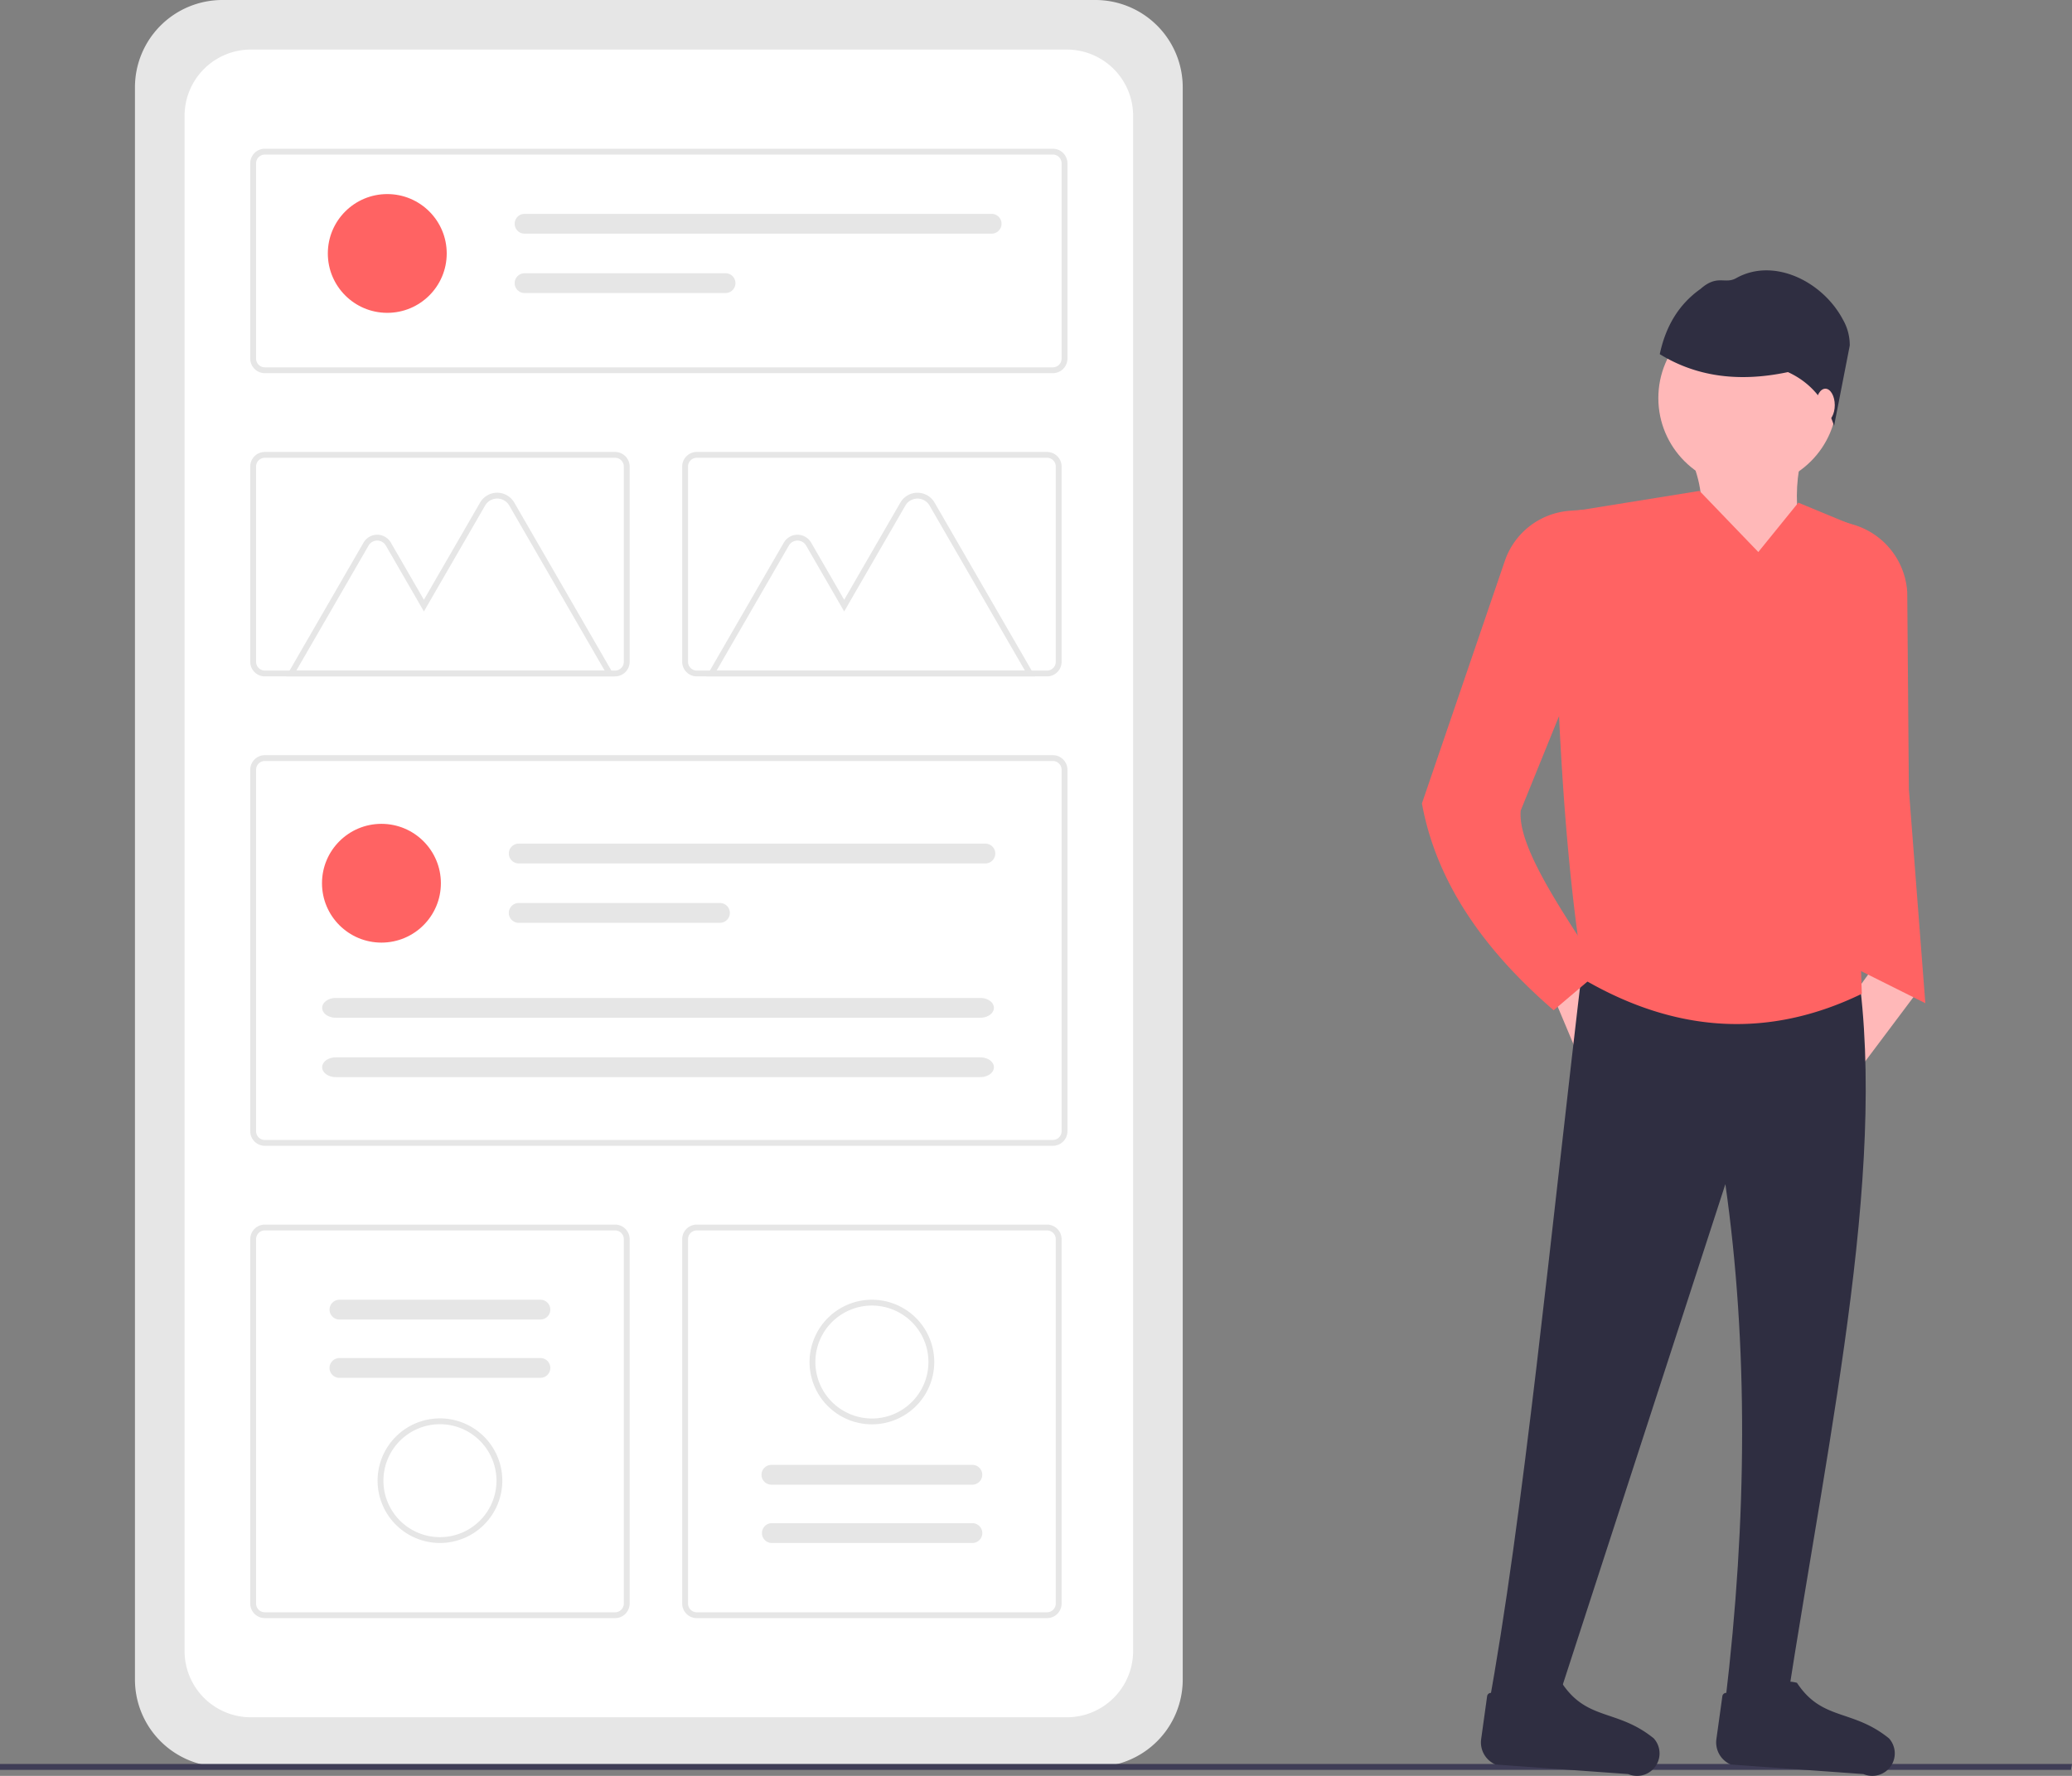 <svg width="100%" fill="none" xmlns="http://www.w3.org/2000/svg" viewBox="0 0 322 276">
  <rect x="0" y="0" width="322" height="276" fill="#808080" stroke="none"/>
  <path d="M34.545 0a13.593 13.593 0 00-9.592 3.976 13.567 13.567 0 00-3.98 9.582V261.04a13.564 13.564 0 003.98 9.582 13.592 13.592 0 009.592 3.976h135.687a13.594 13.594 0 009.592-3.976 13.564 13.564 0 003.979-9.582V13.559a13.567 13.567 0 00-3.979-9.583A13.593 13.593 0 00170.232 0H34.545z" fill="#E6E6E6"/>
  <path d="M38.98 7.703a10.313 10.313 0 00-7.277 3.016 10.293 10.293 0 00-3.019 7.27v238.618a10.296 10.296 0 003.02 7.271 10.314 10.314 0 007.276 3.016h126.817a10.316 10.316 0 007.277-3.016 10.297 10.297 0 003.019-7.271V17.99a10.294 10.294 0 00-3.019-7.27 10.315 10.315 0 00-7.277-3.017H38.981z" fill="#fff"/>
  <path d="M163.62 57.995H41.157a2.271 2.271 0 01-2.268-2.265V25.38a2.267 2.267 0 012.268-2.265H163.62a2.27 2.27 0 012.267 2.266V55.73a2.27 2.27 0 01-2.267 2.266zM41.157 24.022a1.363 1.363 0 00-1.36 1.359V55.73a1.36 1.36 0 001.36 1.359H163.62a1.363 1.363 0 001.36-1.36V25.382a1.359 1.359 0 00-1.36-1.36H41.157zM163.62 178.075H41.157a2.272 2.272 0 01-2.268-2.266v-56.177a2.272 2.272 0 012.268-2.266H163.62a2.27 2.27 0 012.267 2.266v56.177a2.27 2.27 0 01-2.267 2.266zM41.157 118.273a1.36 1.36 0 00-1.36 1.359v56.177a1.36 1.36 0 001.36 1.36H163.62a1.365 1.365 0 001.36-1.36v-56.177a1.36 1.36 0 00-1.36-1.359H41.157zm121.556-13.152h-54.428a2.271 2.271 0 01-2.268-2.266V72.506a2.269 2.269 0 012.268-2.265h54.428a2.27 2.27 0 012.267 2.265v30.349a2.27 2.27 0 01-2.267 2.266zm-54.428-33.974a1.363 1.363 0 00-1.361 1.36v30.348a1.36 1.36 0 001.361 1.359h54.428a1.36 1.36 0 001.36-1.359V72.506a1.359 1.359 0 00-1.36-1.359h-54.428zm-12.7 180.335H41.157a2.272 2.272 0 01-2.268-2.266v-56.63a2.272 2.272 0 012.268-2.266h54.428a2.272 2.272 0 012.268 2.266v56.63a2.272 2.272 0 01-2.268 2.266zm-54.428-60.255a1.36 1.36 0 00-1.36 1.359v56.63a1.36 1.36 0 001.36 1.36h54.428a1.365 1.365 0 001.36-1.36v-56.63a1.361 1.361 0 00-1.36-1.359H41.157zm121.556 60.255h-54.428a2.271 2.271 0 01-2.268-2.266v-56.63a2.267 2.267 0 012.268-2.266h54.428a2.27 2.27 0 012.267 2.266v56.63a2.27 2.27 0 01-2.267 2.266zm-54.428-60.255a1.36 1.36 0 00-1.361 1.359v56.63a1.359 1.359 0 001.361 1.36h54.428a1.365 1.365 0 001.36-1.36v-56.63a1.36 1.36 0 00-1.36-1.359h-54.428z" fill="#E6E6E6"/>
  <path d="M59.278 146.496c5.102 0 9.238-4.132 9.238-9.229 0-5.097-4.136-9.229-9.238-9.229-5.102 0-9.238 4.132-9.238 9.229 0 5.097 4.136 9.229 9.238 9.229z" fill="#FF6363"/>
  <path d="M80.613 131.114a1.538 1.538 0 100 3.077h72.584a1.54 1.54 0 000-3.077H80.613zm0 9.229a1.532 1.532 0 00-1.09.45 1.536 1.536 0 00.5 2.51c.187.077.388.117.59.117h31.233a1.539 1.539 0 100-3.077H80.613zm-28.42 14.755c-1.172 0-2.125.69-2.125 1.538 0 .848.953 1.538 2.125 1.538h100.143c1.171 0 2.124-.69 2.124-1.538 0-.848-.953-1.538-2.124-1.538H52.193zm0 9.229c-1.172 0-2.125.69-2.125 1.538 0 .848.953 1.538 2.125 1.538h100.143c1.171 0 2.124-.69 2.124-1.538 0-.848-.953-1.538-2.124-1.538H52.193z" fill="#E6E6E6"/>
  <path d="M60.185 48.62c5.102 0 9.238-4.132 9.238-9.23 0-5.096-4.136-9.228-9.238-9.228-5.102 0-9.238 4.132-9.238 9.229 0 5.097 4.136 9.229 9.238 9.229z" fill="#FF6363"/>
  <path d="M81.52 33.238a1.54 1.54 0 00-1.537 1.538 1.538 1.538 0 001.537 1.538h72.584a1.542 1.542 0 001.542-1.538 1.546 1.546 0 00-.452-1.089 1.537 1.537 0 00-1.09-.45H81.52zm0 9.229a1.54 1.54 0 00-1.537 1.538 1.538 1.538 0 001.537 1.538h31.233a1.54 1.54 0 001.091-2.626 1.53 1.53 0 00-1.091-.45H81.52zm14.017 62.659H44.479l12.015-20.792a2.453 2.453 0 014.25 0l5.133 8.882 8.728-15.102a3.07 3.07 0 014.197-1.124c.467.27.854.657 1.124 1.124l15.61 27.012zm-49.487-.906h47.916L79.14 78.567a2.163 2.163 0 00-2.957-.792c-.329.19-.602.463-.792.792l-9.514 16.462-5.918-10.242a1.545 1.545 0 00-2.679 0L46.05 104.22zm114.8.906h-51.058l12.016-20.792a2.45 2.45 0 012.125-1.226 2.459 2.459 0 012.125 1.226l5.133 8.882 8.727-15.102a3.075 3.075 0 015.321 0l15.611 27.012zm-49.487-.906h47.916l-14.825-25.653a2.167 2.167 0 00-3.75 0l-9.513 16.462-5.919-10.242a1.548 1.548 0 00-2.679 0l-11.23 19.433z" fill="#E6E6E6"/>
  <path d="M95.585 105.121H41.157a2.272 2.272 0 01-2.268-2.266V72.506a2.267 2.267 0 012.268-2.265h54.428a2.272 2.272 0 012.268 2.265v30.349a2.272 2.272 0 01-2.268 2.266zM41.157 71.147a1.363 1.363 0 00-1.36 1.36v30.348a1.362 1.362 0 001.36 1.359h54.428a1.36 1.36 0 001.36-1.359V72.506a1.36 1.36 0 00-1.36-1.359H41.157zm11.598 130.852a1.542 1.542 0 00-1.54 1.538 1.539 1.539 0 001.54 1.538h31.233a1.54 1.54 0 001.087-2.625 1.539 1.539 0 00-1.087-.451H52.755zm0 9.062a1.532 1.532 0 00-1.09.45 1.536 1.536 0 001.09 2.627h31.233a1.544 1.544 0 001.537-1.539 1.536 1.536 0 00-1.537-1.538H52.755zm15.616 28.743a9.697 9.697 0 01-8.953-5.977 9.672 9.672 0 012.1-10.552 9.698 9.698 0 0114.911 1.467 9.68 9.68 0 011.634 5.38 9.688 9.688 0 01-2.842 6.843 9.708 9.708 0 01-6.85 2.839zm0-18.458a8.784 8.784 0 00-8.115 5.417 8.77 8.77 0 001.904 9.564 8.792 8.792 0 009.573 1.902 8.782 8.782 0 005.423-8.107 8.782 8.782 0 00-2.576-6.203 8.796 8.796 0 00-6.209-2.573zm82.744 18.458a1.54 1.54 0 001.54-1.539 1.54 1.54 0 00-1.54-1.538h-31.233a1.54 1.54 0 000 3.077h31.233zm0-9.063a1.54 1.54 0 001.087-2.625 1.538 1.538 0 00-1.087-.451h-31.233a1.538 1.538 0 000 3.076h31.233zm-15.616-28.742c1.916 0 3.79.567 5.384 1.631a9.68 9.68 0 01-3.494 17.547 9.702 9.702 0 01-9.949-4.117 9.681 9.681 0 01-1.633-5.379 9.7 9.7 0 019.692-9.682zm0 18.458a8.784 8.784 0 008.115-5.418 8.766 8.766 0 00-1.904-9.564 8.795 8.795 0 00-9.573-1.902 8.78 8.78 0 00-5.423 8.108 8.782 8.782 0 002.576 6.202 8.803 8.803 0 006.209 2.574z" fill="#E6E6E6"/>
  <path d="M321.832 275.068H0v-.926h322l-.168.926z" fill="#3F3D56"/>
  <path d="M252.049 152.261l-6.215 13.148-4.752-11.322 6.214-4.017 4.753 2.191zm34.912 3.835l2.01 10.043 8.774-11.687-6.946-3.652-3.838 5.296z" fill="#FFB8B8"/>
  <path d="M277.639 265.114c-3.547 2.522-6.922 3.79-9.505-.73 3.397-28.392 3.539-55.427 0-80.349l-27.052 83.271-9.871-1.461c5.518-29.839 9.732-73.885 14.989-117.967l42.04-.365c5.57 31.785-3.705 73.111-10.601 117.601z" fill="#2F2E41"/>
  <path d="M253.036 275.72l-20.622-1.486a3.738 3.738 0 01-2.235-3.947l.929-6.681a.595.595 0 011.122-.171c1.325 2.64 3.468 2.739 6.496.085.665-1.769 1.925-2.54 3.974-1.985 3.93 5.959 8.63 4.024 14.31 8.642a3.484 3.484 0 01.846 2.9 3.495 3.495 0 01-1.734 2.475 3.5 3.5 0 01-3.086.168zm36.558 0l-20.623-1.486a3.738 3.738 0 01-2.235-3.947l.929-6.681a.595.595 0 011.122-.171c1.325 2.64 3.468 2.739 6.497.085.664-1.769 1.924-2.54 3.973-1.985 3.93 5.959 8.63 4.024 14.311 8.642a3.5 3.5 0 01.26 4.335 3.502 3.502 0 01-2.672 1.483 3.498 3.498 0 01-1.562-.275z" fill="#2F2E41"/>
  <path d="M271.607 75.747c7.672 0 13.891-6.213 13.891-13.878s-6.219-13.879-13.891-13.879-13.892 6.214-13.892 13.879c0 7.665 6.22 13.878 13.892 13.878z" fill="#FFB8B8"/>
  <path d="M281.477 88.53h-21.203c5.876-6.657 5.101-14.047 0-21.913h21.203c-2.905 6.58-3.051 13.847 0 21.913z" fill="#FFB8B8"/>
  <path d="M289.337 154.452c-14.337 6.956-28.716 6.169-43.137-2.191-3.183-19.534-4.376-43.201-4.711-68.654a4.234 4.234 0 013.563-4.24l19.061-3.072 9.139 9.496 6.215-7.67 8.223 3.4a3.706 3.706 0 012.288 3.554c-.895 25.786-1.339 49.812-.641 69.377z" fill="#FF6363"/>
  <path d="M285.024 66.186c-1.276-3.896-3.615-6.732-7.17-8.357-7.987 1.696-14.509.54-19.916-2.786.888-4.185 2.842-7.671 6.34-10.144 2.618-2.31 3.77-.679 5.524-1.665 5.851-3.294 13.477.515 16.606 6.452a7.944 7.944 0 011.054 4.019l-2.438 12.481z" fill="#2F2E41"/>
  <path d="M299.207 155.913l-10.967-5.478-1.828-69.392 1.752.538a11.678 11.678 0 018.232 10.474l.252 30.623 2.559 33.235zm-50.448-5.113l-7.312 6.209c-10.745-9.287-18.209-19.767-20.472-32.14l12.886-37.7a11.55 11.55 0 013.872-5.407 11.568 11.568 0 016.215-2.379l2.252-.166-1.645 26.478-8.226 20.27c-.513 5.432 6.036 15.181 12.43 24.835z" fill="#FF6363"/>
  <path d="M283.671 65.521c.807 0 1.462-1.145 1.462-2.556 0-1.412-.655-2.557-1.462-2.557-.808 0-1.463 1.145-1.463 2.556 0 1.412.655 2.557 1.463 2.557z" fill="#FFB8B8"/>
</svg>
